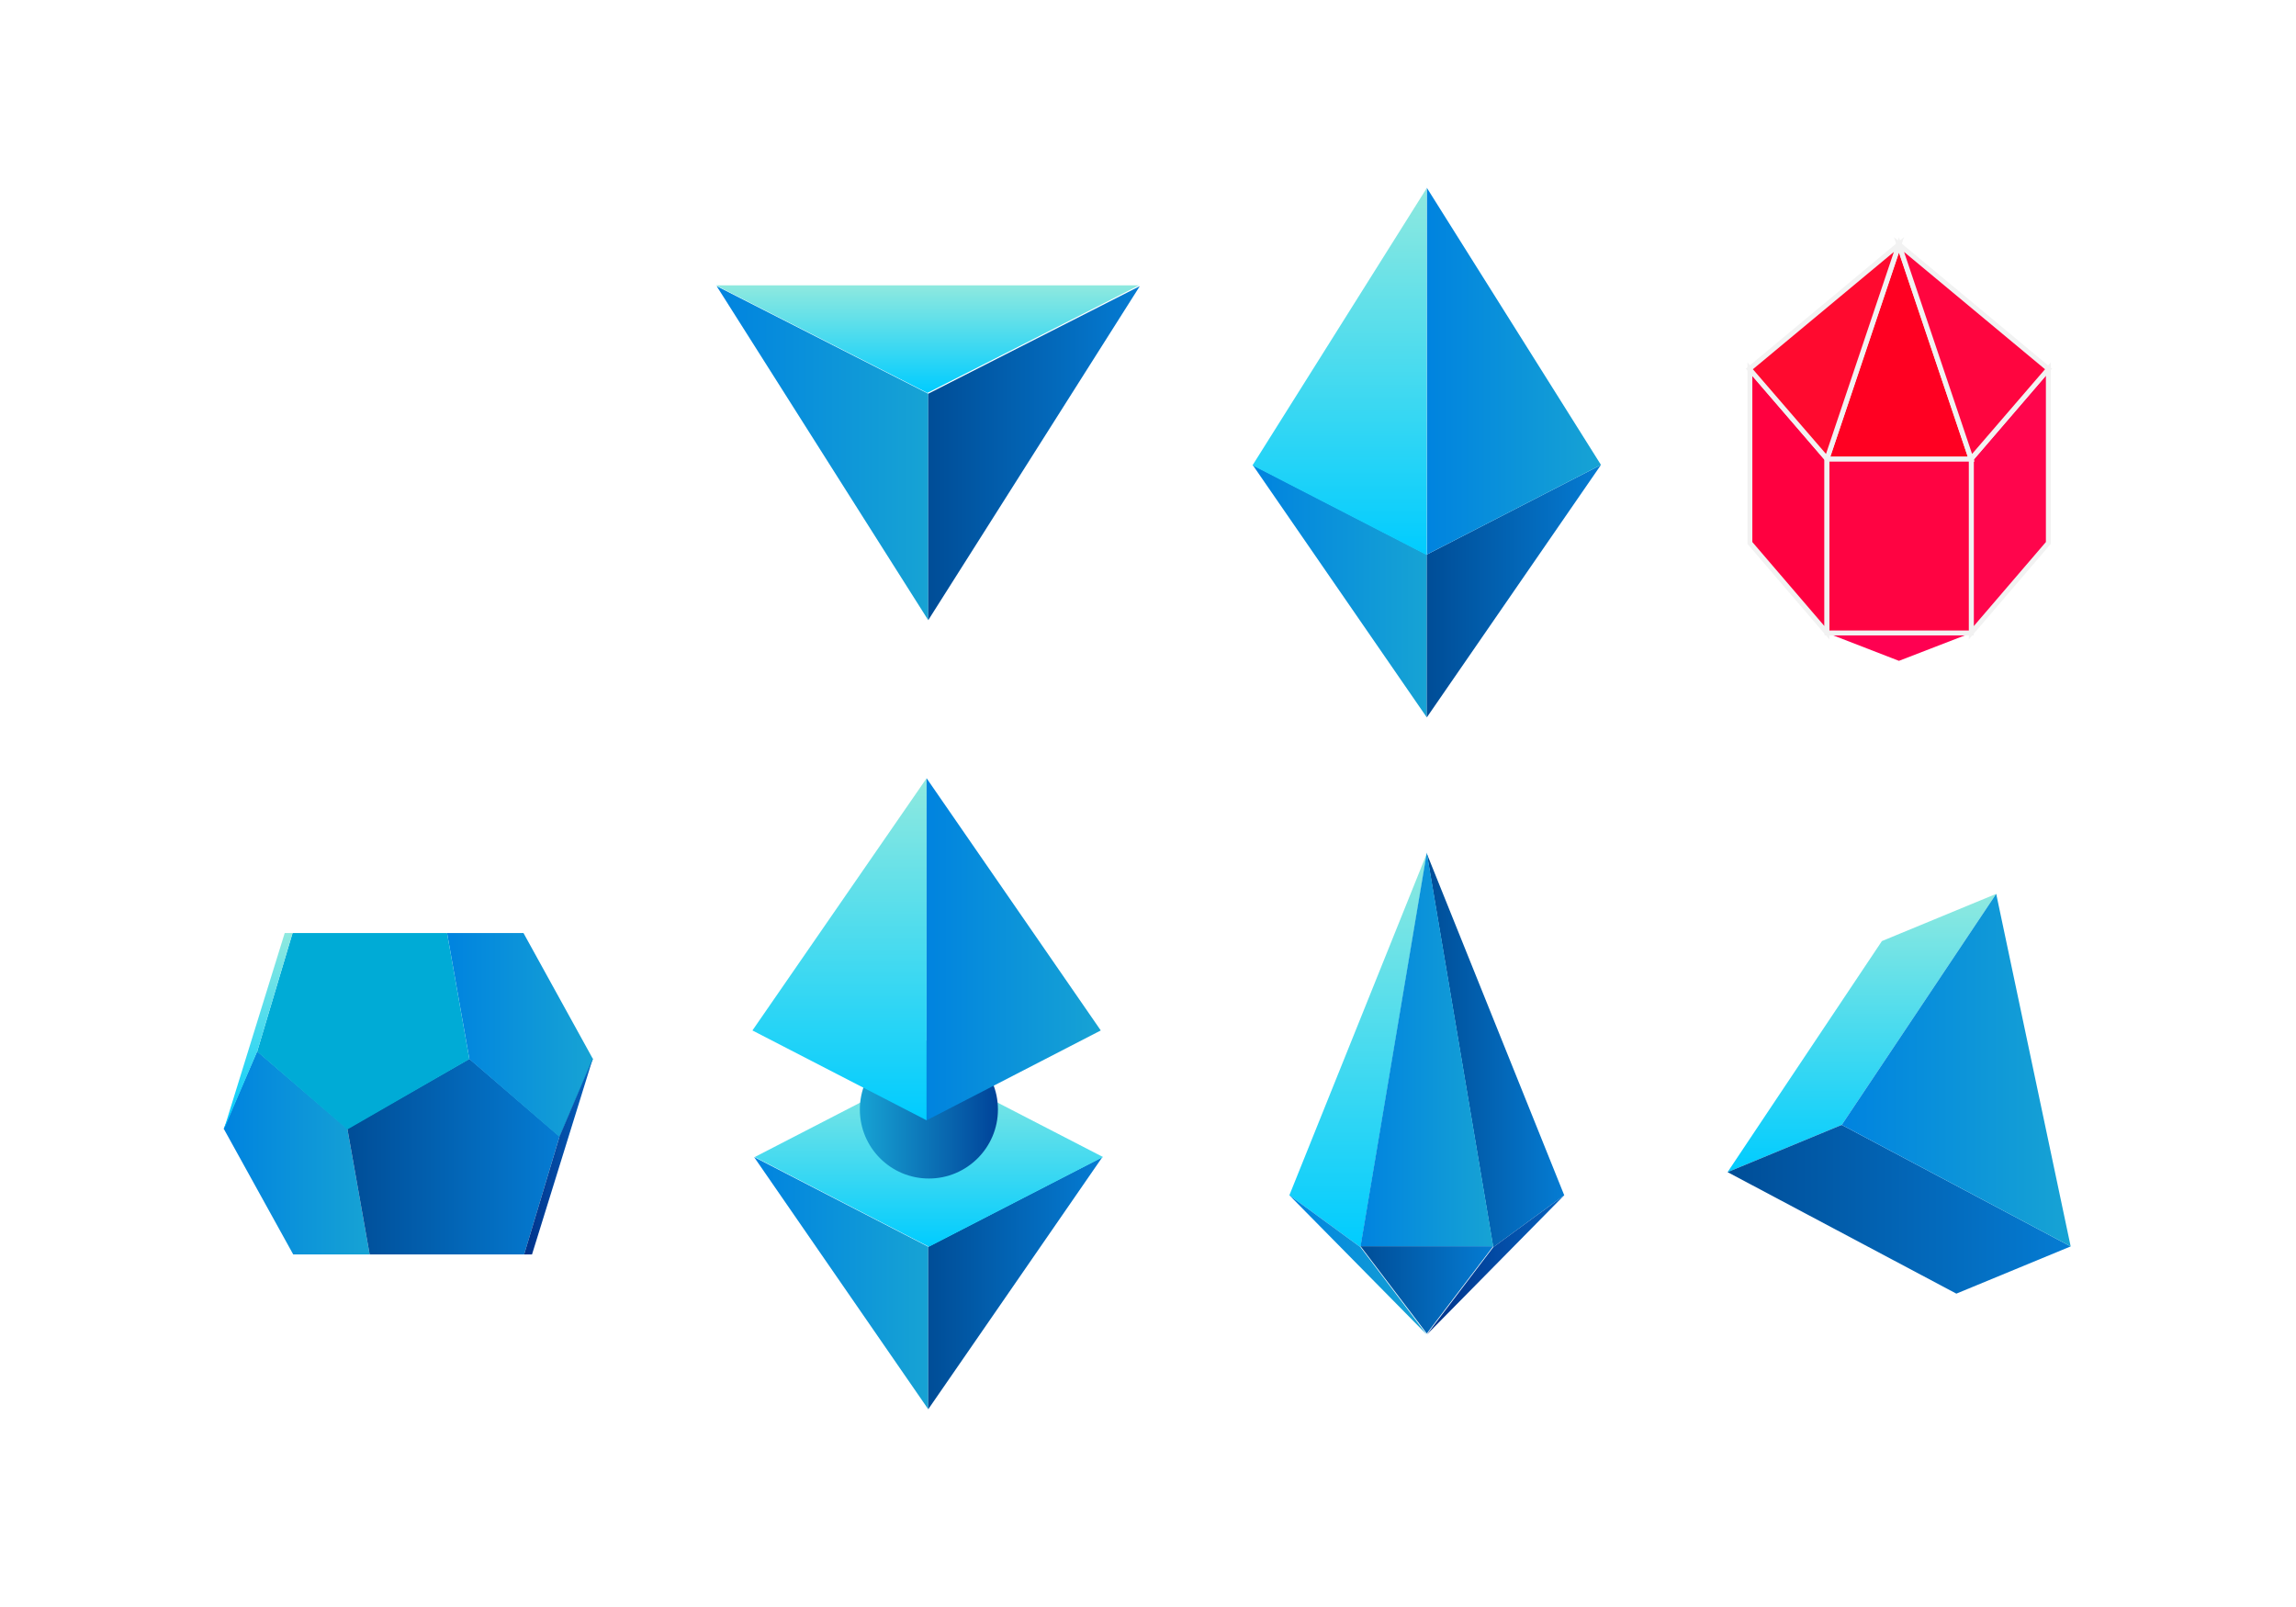 <?xml version="1.0" encoding="utf-8"?>
<svg id="master-artboard" viewBox="0 0 1400 980" version="1.1" xmlns="http://www.w3.org/2000/svg" x="0px" y="0px" width="1400px" height="980px" enable-background="new 0 0 1400 980">
<path d="M 0 0 H 1400 V 980 H 0 V 0 Z" fill-rule="evenodd" clip-rule="evenodd" fill="#FFFFFF" transform="matrix(0.294, 0, 0, 0.294, 974.19, 137.478)" style="fill-opacity: 0;"/>
<linearGradient id="SVGID_1_" gradientUnits="userSpaceOnUse" x1="1202" y1="305.45" x2="1249" y2="305.45">
		<stop offset="0" style="stop-color:#003189"/>
		<stop offset="1" style="stop-color:#0563BE"/>
	</linearGradient><path d="M 1249 225 L 1202 279.8 L 1202 385.9 L 1249 331.1 Z" fill-rule="evenodd" clip-rule="evenodd" fill="url(#SVGID_1_)" transform="matrix(1, 0, 0, 1, 2.842170943040401e-14, 0)" style="fill: rgb(255, 5, 76); stroke: rgb(242, 242, 242); stroke-opacity: 1; stroke-width: 3;"/><linearGradient id="SVGID_2_" gradientUnits="userSpaceOnUse" x1="1113.952" y1="214.697" x2="1201.931" y2="214.697">
		<stop offset="0" style="stop-color:#0083DF"/>
		<stop offset="1" style="stop-color:#17A3D4"/>
	</linearGradient><path d="M 1201.9 280 L 1114 280 L 1157.9 149.4 Z" fill-rule="evenodd" clip-rule="evenodd" fill="url(#SVGID_2_)" transform="matrix(1, 0, 0, 1, 2.842170943040401e-14, 0)" style="fill: rgb(255, 0, 34); stroke: rgb(242, 242, 242); stroke-opacity: 1; stroke-width: 3;"/><linearGradient id="SVGID_3_" gradientUnits="userSpaceOnUse" x1="1113.952" y1="394.519" x2="1201.931" y2="394.519">
		<stop offset="0" style="stop-color:#003189"/>
		<stop offset="1" style="stop-color:#0563BE"/>
	</linearGradient><path d="M 1201.9 386 L 1114 386 L 1157.9 403 Z" fill-rule="evenodd" clip-rule="evenodd" fill="url(#SVGID_3_)" transform="matrix(1, 0, 0, 1, 2.842170943040401e-14, 0)" style="fill: rgb(255, 0, 81);"/><linearGradient id="SVGID_4_" gradientUnits="userSpaceOnUse" x1="1067" y1="305.45" x2="1114" y2="305.45">
		<stop offset="0" style="stop-color:#0083DF"/>
		<stop offset="1" style="stop-color:#17A3D4"/>
	</linearGradient><path d="M 1067 225 L 1114 279.8 L 1114 385.9 L 1067 331.1 Z" fill-rule="evenodd" clip-rule="evenodd" fill="url(#SVGID_4_)" transform="matrix(1, 0, 0, 1, 2.842170943040401e-14, 0)" style="stroke: rgb(242, 242, 242); stroke-width: 3; fill: rgb(255, 0, 64);"/><linearGradient id="SVGID_5_" gradientUnits="userSpaceOnUse" x1="1114" y1="333" x2="1202" y2="333">
		<stop offset="0" style="stop-color:#004D97"/>
		<stop offset="1" style="stop-color:#057CD3"/>
	</linearGradient><path d="M 1114 280 H 1202 V 386 H 1114 V 280 Z" fill-rule="evenodd" clip-rule="evenodd" fill="url(#SVGID_5_)" transform="matrix(1, 0, 0, 1, 2.842170943040401e-14, 0)" style="fill: rgb(255, 3, 66); stroke: rgb(242, 242, 242); stroke-opacity: 1; stroke-width: 3;"/><linearGradient id="SVGID_6_" gradientUnits="userSpaceOnUse" x1="1157.941" y1="214.449" x2="1249.14" y2="214.449">
		<stop offset="0" style="stop-color:#004D97"/>
		<stop offset="1" style="stop-color:#057CD3"/>
	</linearGradient><path d="M 1249.1 225 L 1201.9 279.8 L 1157.9 149.1 Z" fill-rule="evenodd" clip-rule="evenodd" fill="url(#SVGID_6_)" transform="matrix(1, 0, 0, 1, 2.842170943040401e-14, 0)" style="fill: rgb(255, 5, 63); stroke: rgb(242, 242, 242); stroke-width: 3; stroke-opacity: 1;"/><linearGradient id="SVGID_7_" gradientUnits="userSpaceOnUse" x1="1112.342" y1="279.752" x2="1112.342" y2="149.146">
		<stop offset="0" style="stop-color:#00CCFF"/>
		<stop offset="1" style="stop-color:#8FE9DF"/>
	</linearGradient><path d="M 1066.7 225 L 1114 279.8 L 1157.9 149.1 Z" fill-rule="evenodd" clip-rule="evenodd" fill="url(#SVGID_7_)" transform="matrix(1, 0, 0, 1, 2.842170943040401e-14, 0)" style="fill: rgb(255, 10, 47); stroke-opacity: 1; stroke: rgb(242, 242, 242); stroke-width: 3;"/>
<linearGradient id="SVGID_8_" gradientUnits="userSpaceOnUse" x1="763.823" y1="360.511" x2="870" y2="360.511">
		<stop offset="0" style="stop-color:#0083DF"/>
		<stop offset="1" style="stop-color:#17A3D4"/>
	</linearGradient><path d="M 763.8 283.5 L 870 338.2 L 870 437.5 Z" fill-rule="evenodd" clip-rule="evenodd" fill="url(#SVGID_8_)" transform="matrix(1, 0, 0, 1, 2.842170943040401e-14, 0)"/><linearGradient id="SVGID_9_" gradientUnits="userSpaceOnUse" x1="870" y1="360.511" x2="976.177" y2="360.511">
		<stop offset="0" style="stop-color:#004D97"/>
		<stop offset="1" style="stop-color:#057CD3"/>
	</linearGradient><path d="M 976.2 283.5 L 870 338.2 L 870 437.5 Z" fill-rule="evenodd" clip-rule="evenodd" fill="url(#SVGID_9_)" transform="matrix(1, 0, 0, 1, 2.842170943040401e-14, 0)"/><linearGradient id="SVGID_10_" gradientUnits="userSpaceOnUse" x1="870" y1="226.354" x2="976.177" y2="226.354">
		<stop offset="0" style="stop-color:#0083DF"/>
		<stop offset="1" style="stop-color:#17A3D4"/>
	</linearGradient><path d="M 976.2 283.5 L 870 338.2 L 870 114.5 Z" fill-rule="evenodd" clip-rule="evenodd" fill="url(#SVGID_10_)" transform="matrix(1, 0, 0, 1, 2.842170943040401e-14, 0)"/><linearGradient id="SVGID_11_" gradientUnits="userSpaceOnUse" x1="816.912" y1="338.241" x2="816.912" y2="114.466">
		<stop offset="0" style="stop-color:#00CCFF"/>
		<stop offset="1" style="stop-color:#8FE9DF"/>
	</linearGradient><path d="M 763.8 283.5 L 870 338.2 L 870 114.5 Z" fill-rule="evenodd" clip-rule="evenodd" fill="url(#SVGID_11_)" transform="matrix(1, -0, 0, 1, -0.081, 0.294)"/>
<linearGradient id="SVGID_12_" gradientUnits="userSpaceOnUse" x1="437.006" y1="276.348" x2="566" y2="276.348">
		<stop offset="0" style="stop-color:#0083DF"/>
		<stop offset="1" style="stop-color:#17A3D4"/>
	</linearGradient><path d="M 437 174.5 L 566 240.1 L 566 378.2 Z" fill-rule="evenodd" clip-rule="evenodd" fill="url(#SVGID_12_)" transform="matrix(1, 0, 0, 1, 2.842170943040401e-14, 0)"/><linearGradient id="SVGID_13_" gradientUnits="userSpaceOnUse" x1="566" y1="276.348" x2="694.994" y2="276.348">
		<stop offset="0" style="stop-color:#004D97"/>
		<stop offset="1" style="stop-color:#057CD3"/>
	</linearGradient><path d="M 695 174.5 L 566 240.1 L 566 378.2 Z" fill-rule="evenodd" clip-rule="evenodd" fill="url(#SVGID_13_)" transform="matrix(1, 0, 0, 1, 2.842170943040401e-14, 0)"/><linearGradient id="SVGID_14_" gradientUnits="userSpaceOnUse" x1="565.529" y1="239.635" x2="565.529" y2="174">
		<stop offset="0" style="stop-color:#00CCFF"/>
		<stop offset="1" style="stop-color:#8FE9DF"/>
	</linearGradient><path d="M 694.5 174 L 565.5 239.6 L 436.5 174 Z" fill-rule="evenodd" clip-rule="evenodd" fill="url(#SVGID_14_)" transform="matrix(1, 0, 0, 1, 2.842170943040401e-14, 0)"/>
<linearGradient id="SVGID_15_" gradientUnits="userSpaceOnUse" x1="143" y1="303.377" x2="249" y2="303.377">
		<stop offset="0" style="stop-color:#0083DF"/>
		<stop offset="1" style="stop-color:#17A3D4"/>
	</linearGradient><path d="M 143 222.9 L 249 277.7 L 249 383.8 L 143 329.1 Z" fill-rule="evenodd" clip-rule="evenodd" fill="url(#SVGID_15_)" transform="matrix(1, 0, 0, 1, -2.274, -1.137)" style="fill-opacity: 0;"/><linearGradient id="SVGID_16_" gradientUnits="userSpaceOnUse" x1="249" y1="303.377" x2="355" y2="303.377">
		<stop offset="0" style="stop-color:#004D97"/>
		<stop offset="1" style="stop-color:#057CD3"/>
	</linearGradient><path d="M 355 222.9 L 249 277.7 L 249 383.8 L 355 329.1 Z" fill-rule="evenodd" clip-rule="evenodd" fill="url(#SVGID_16_)" transform="matrix(1, 0, 0, 1, 98.93, 141.003)" style="fill-opacity: 0;"/><linearGradient id="SVGID_17_" gradientUnits="userSpaceOnUse" x1="249" y1="277.679" x2="249" y2="168.171">
		<stop offset="0" style="stop-color:#00CCFF"/>
		<stop offset="1" style="stop-color:#8FE9DF"/>
	</linearGradient><path d="M 142.8 222.9 L 249 277.7 L 355.2 222.9 L 249 168.2 Z" fill-rule="evenodd" clip-rule="evenodd" fill="url(#SVGID_17_)" transform="matrix(1, 0, 0, 1, -1.137, 0)" style="fill-opacity: 0;"/>
<linearGradient id="SVGID_18_" gradientUnits="userSpaceOnUse" x1="1135.27" y1="714.792" x2="1135.27" y2="545.141">
		<stop offset="0" style="stop-color:#00CCFF"/>
		<stop offset="1" style="stop-color:#8FE9DF"/>
	</linearGradient><path d="M 1147.5 573.9 L 1217.2 545.1 L 1123 686 L 1053.4 714.8 Z" fill-rule="evenodd" clip-rule="evenodd" fill="url(#SVGID_18_)" transform="matrix(1, 0, 0, 1, 2.842170943040401e-14, 0)"/><linearGradient id="SVGID_19_" gradientUnits="userSpaceOnUse" x1="1053.381" y1="737.446" x2="1262.619" y2="737.446">
		<stop offset="0" style="stop-color:#004D97"/>
		<stop offset="1" style="stop-color:#057CD3"/>
	</linearGradient><path d="M 1192.9 788.9 L 1262.6 760.1 L 1123 686 L 1053.4 714.8 Z" fill-rule="evenodd" clip-rule="evenodd" fill="url(#SVGID_19_)" transform="matrix(1, 0, 0, 1, 2.842170943040401e-14, 0)"/><linearGradient id="SVGID_20_" gradientUnits="userSpaceOnUse" x1="1123.022" y1="652.638" x2="1262.619" y2="652.638">
		<stop offset="0" style="stop-color:#0083DF"/>
		<stop offset="1" style="stop-color:#17A3D4"/>
	</linearGradient><path d="M 1262.6 760.1 L 1123 686 L 1217.2 545.1 Z" fill-rule="evenodd" clip-rule="evenodd" fill="url(#SVGID_20_)" transform="matrix(1, 0, 0, 1, 2.842170943040401e-14, 0)"/>
<linearGradient id="SVGID_21_" gradientUnits="userSpaceOnUse" x1="828.075" y1="760.636" x2="828.075" y2="520.487">
		<stop offset="0" style="stop-color:#00CCFF"/>
		<stop offset="1" style="stop-color:#8FE9DF"/>
	</linearGradient><path d="M 870 520.5 L 829.6 760.6 L 786.2 728.9 Z" fill-rule="evenodd" clip-rule="evenodd" fill="url(#SVGID_21_)" transform="matrix(1, 0, 0, 1, 2.842170943040401e-14, 0)"/><linearGradient id="SVGID_22_" gradientUnits="userSpaceOnUse" x1="870" y1="640.562" x2="953.85" y2="640.562">
		<stop offset="0" style="stop-color:#004D97"/>
		<stop offset="1" style="stop-color:#057CD3"/>
	</linearGradient><path d="M 953.8 728.9 L 910.5 760.6 L 870 520.5 Z" fill-rule="evenodd" clip-rule="evenodd" fill="url(#SVGID_22_)" transform="matrix(1, 0, 0, 1, 2.842170943040401e-14, 0)"/><linearGradient id="SVGID_23_" gradientUnits="userSpaceOnUse" x1="829.58" y1="639.925" x2="910.455" y2="639.925">
		<stop offset="0" style="stop-color:#0083DF"/>
		<stop offset="1" style="stop-color:#17A3D4"/>
	</linearGradient><path d="M 910.5 760 L 829.6 760 L 870 519.9 Z" fill-rule="evenodd" clip-rule="evenodd" fill="url(#SVGID_23_)" transform="matrix(1, 0, 0, 1, 2.842170943040401e-14, 0)"/><linearGradient id="SVGID_24_" gradientUnits="userSpaceOnUse" x1="829.58" y1="786.625" x2="910.455" y2="786.625">
		<stop offset="0" style="stop-color:#004D97"/>
		<stop offset="1" style="stop-color:#057CD3"/>
	</linearGradient><path d="M 910.5 760 L 829.6 760 L 870 813.2 Z" fill-rule="evenodd" clip-rule="evenodd" fill="url(#SVGID_24_)" transform="matrix(1, 0, 0, 1, 2.842170943040401e-14, 0)"/><linearGradient id="SVGID_25_" gradientUnits="userSpaceOnUse" x1="870" y1="771.395" x2="953.85" y2="771.395">
		<stop offset="0" style="stop-color:#003189"/>
		<stop offset="1" style="stop-color:#0563BE"/>
	</linearGradient><path d="M 953.8 728.9 L 910.5 760.6 L 870 813.9 Z" fill-rule="evenodd" clip-rule="evenodd" fill="url(#SVGID_25_)" transform="matrix(1, 0, 0, 1, 2.842170943040401e-14, 0)"/><linearGradient id="SVGID_26_" gradientUnits="userSpaceOnUse" x1="786.15" y1="771.395" x2="870" y2="771.395">
		<stop offset="0" style="stop-color:#0083DF"/>
		<stop offset="1" style="stop-color:#17A3D4"/>
	</linearGradient><path d="M 870 813.9 L 829.6 760.6 L 786.2 728.9 Z" fill-rule="evenodd" clip-rule="evenodd" fill="url(#SVGID_26_)" transform="matrix(1, 0, 0, 1, 2.842170943040401e-14, 0)"/>
<linearGradient id="SVGID_27_" gradientUnits="userSpaceOnUse" x1="459.823" y1="782.474" x2="566" y2="782.474">
		<stop offset="0" style="stop-color:#0083DF"/>
		<stop offset="1" style="stop-color:#17A3D4"/>
	</linearGradient><path d="M 459.8 705.6 L 566 760.3 L 566 859.4 Z" fill-rule="evenodd" clip-rule="evenodd" fill="url(#SVGID_27_)" transform="matrix(1, 0, 0, 1, 2.842170943040401e-14, 0)"/><linearGradient id="SVGID_28_" gradientUnits="userSpaceOnUse" x1="566" y1="782.474" x2="672.177" y2="782.474">
		<stop offset="0" style="stop-color:#004D97"/>
		<stop offset="1" style="stop-color:#057CD3"/>
	</linearGradient><path d="M 672.2 705.6 L 566 760.3 L 566 859.4 Z" fill-rule="evenodd" clip-rule="evenodd" fill="url(#SVGID_28_)" transform="matrix(1, 0, 0, 1, 2.842170943040401e-14, 0)"/><linearGradient id="SVGID_29_" gradientUnits="userSpaceOnUse" x1="566.385" y1="760.292" x2="566.385" y2="650.819">
		<stop offset="0" style="stop-color:#00CCFF"/>
		<stop offset="1" style="stop-color:#8FE9DF"/>
	</linearGradient><path d="M 672.6 705.6 L 566.4 760.3 L 460.2 705.6 L 566.4 650.8 Z" fill-rule="evenodd" clip-rule="evenodd" fill="url(#SVGID_29_)" transform="matrix(1, 0, 0, 1, 2.842170943040401e-14, 0)"/><linearGradient id="SVGID_30_" gradientUnits="userSpaceOnUse" x1="608.484" y1="676.639" x2="524.25" y2="676.639">
		<stop offset="0" style="stop-color:#004399"/>
		<stop offset="1" style="stop-color:#17A3D4"/>
	</linearGradient><path fill-rule="evenodd" clip-rule="evenodd" fill="url(#SVGID_30_)" d="M566.4,634.5c23.2,0,42.1,18.9,42.1,42.1&#10;&#9;&#9;s-18.9,42.1-42.1,42.1c-23.3,0-42.1-18.9-42.1-42.1S543.1,634.5,566.4,634.5L566.4,634.5z" transform="matrix(1, 0, 0, 1, 2.842170943040401e-14, 0)"/><linearGradient id="SVGID_31_" gradientUnits="userSpaceOnUse" x1="511.912" y1="683.181" x2="511.912" y2="474.625">
		<stop offset="0" style="stop-color:#00CCFF"/>
		<stop offset="1" style="stop-color:#8FE9DF"/>
	</linearGradient><path d="M 458.8 628.4 L 565 683.2 L 565 474.6 Z" fill-rule="evenodd" clip-rule="evenodd" fill="url(#SVGID_31_)" transform="matrix(1, 0, 0, 1, 2.842170943040401e-14, 0)"/><linearGradient id="SVGID_32_" gradientUnits="userSpaceOnUse" x1="565" y1="578.903" x2="671.177" y2="578.903">
		<stop offset="0" style="stop-color:#0083DF"/>
		<stop offset="1" style="stop-color:#17A3D4"/>
	</linearGradient><path d="M 671.2 628.4 L 565 683.2 L 565 474.6 Z" fill-rule="evenodd" clip-rule="evenodd" fill="url(#SVGID_32_)" transform="matrix(1, 0, 0, 1, 2.842170943040401e-14, 0)"/>
<linearGradient id="SVGID_33_" gradientUnits="userSpaceOnUse" x1="136.437" y1="703.064" x2="225.361" y2="703.064">
		<stop offset="0" style="stop-color:#0083DF"/>
		<stop offset="1" style="stop-color:#17A3D4"/>
	</linearGradient><path d="M 156.8 641.1 L 211.8 688.3 L 225.4 765 L 178.8 765 L 136.4 688.3 Z" fill-rule="evenodd" clip-rule="evenodd" fill="url(#SVGID_33_)" transform="matrix(1, 0, 0, 1, 2.842170943040401e-14, 0)"/><linearGradient id="SVGID_34_" gradientUnits="userSpaceOnUse" x1="211.782" y1="705.373" x2="341.196" y2="705.373">
		<stop offset="0" style="stop-color:#004D97"/>
		<stop offset="1" style="stop-color:#057CD3"/>
	</linearGradient><path d="M 286.2 645.7 L 211.8 688.3 L 225.4 765 L 319.6 765 L 341.2 693 Z" fill-rule="evenodd" clip-rule="evenodd" fill="url(#SVGID_34_)" transform="matrix(1, 0, 0, 1, 2.842170943040401e-14, 0)"/><linearGradient id="SVGID_35_" gradientUnits="userSpaceOnUse" x1="272.64" y1="631.199" x2="361.563" y2="631.199">
		<stop offset="0" style="stop-color:#0083DF"/>
		<stop offset="1" style="stop-color:#17A3D4"/>
	</linearGradient><path d="M 341.2 693.4 L 286.2 645.9 L 272.6 569 L 319.2 569 L 361.6 645.9 Z" fill-rule="evenodd" clip-rule="evenodd" fill="url(#SVGID_35_)" transform="matrix(1, 0, 0, 1, 2.842170943040401e-14, 0)"/><path d="M 211.8 688.8 L 286.2 645.9 L 272.6 569 L 178.4 569 L 156.8 641.3 Z" fill-rule="evenodd" clip-rule="evenodd" fill="#00ABD6" transform="matrix(1, 0, 0, 1, 2.842170943040401e-14, 0)"/><linearGradient id="SVGID_36_" gradientUnits="userSpaceOnUse" x1="157.434" y1="689.053" x2="157.434" y2="569">
		<stop offset="0" style="stop-color:#00CCFF"/>
		<stop offset="1" style="stop-color:#8FE9DF"/>
	</linearGradient><path d="M 156.8 641.3 L 178.4 569 L 173.6 569 L 136.4 689.1 Z" fill-rule="evenodd" clip-rule="evenodd" fill="url(#SVGID_36_)" transform="matrix(1, 0, 0, 1, 2.842170943040401e-14, 0)"/><linearGradient id="SVGID_37_" gradientUnits="userSpaceOnUse" x1="319.569" y1="705.039" x2="361.563" y2="705.039">
		<stop offset="0" style="stop-color:#003189"/>
		<stop offset="1" style="stop-color:#0563BE"/>
	</linearGradient><path d="M 341.2 693 L 319.6 765 L 324.4 765 L 361.6 645.1 Z" fill-rule="evenodd" clip-rule="evenodd" fill="url(#SVGID_37_)" transform="matrix(1, 0, 0, 1, 2.842170943040401e-14, 0)"/>
</svg>